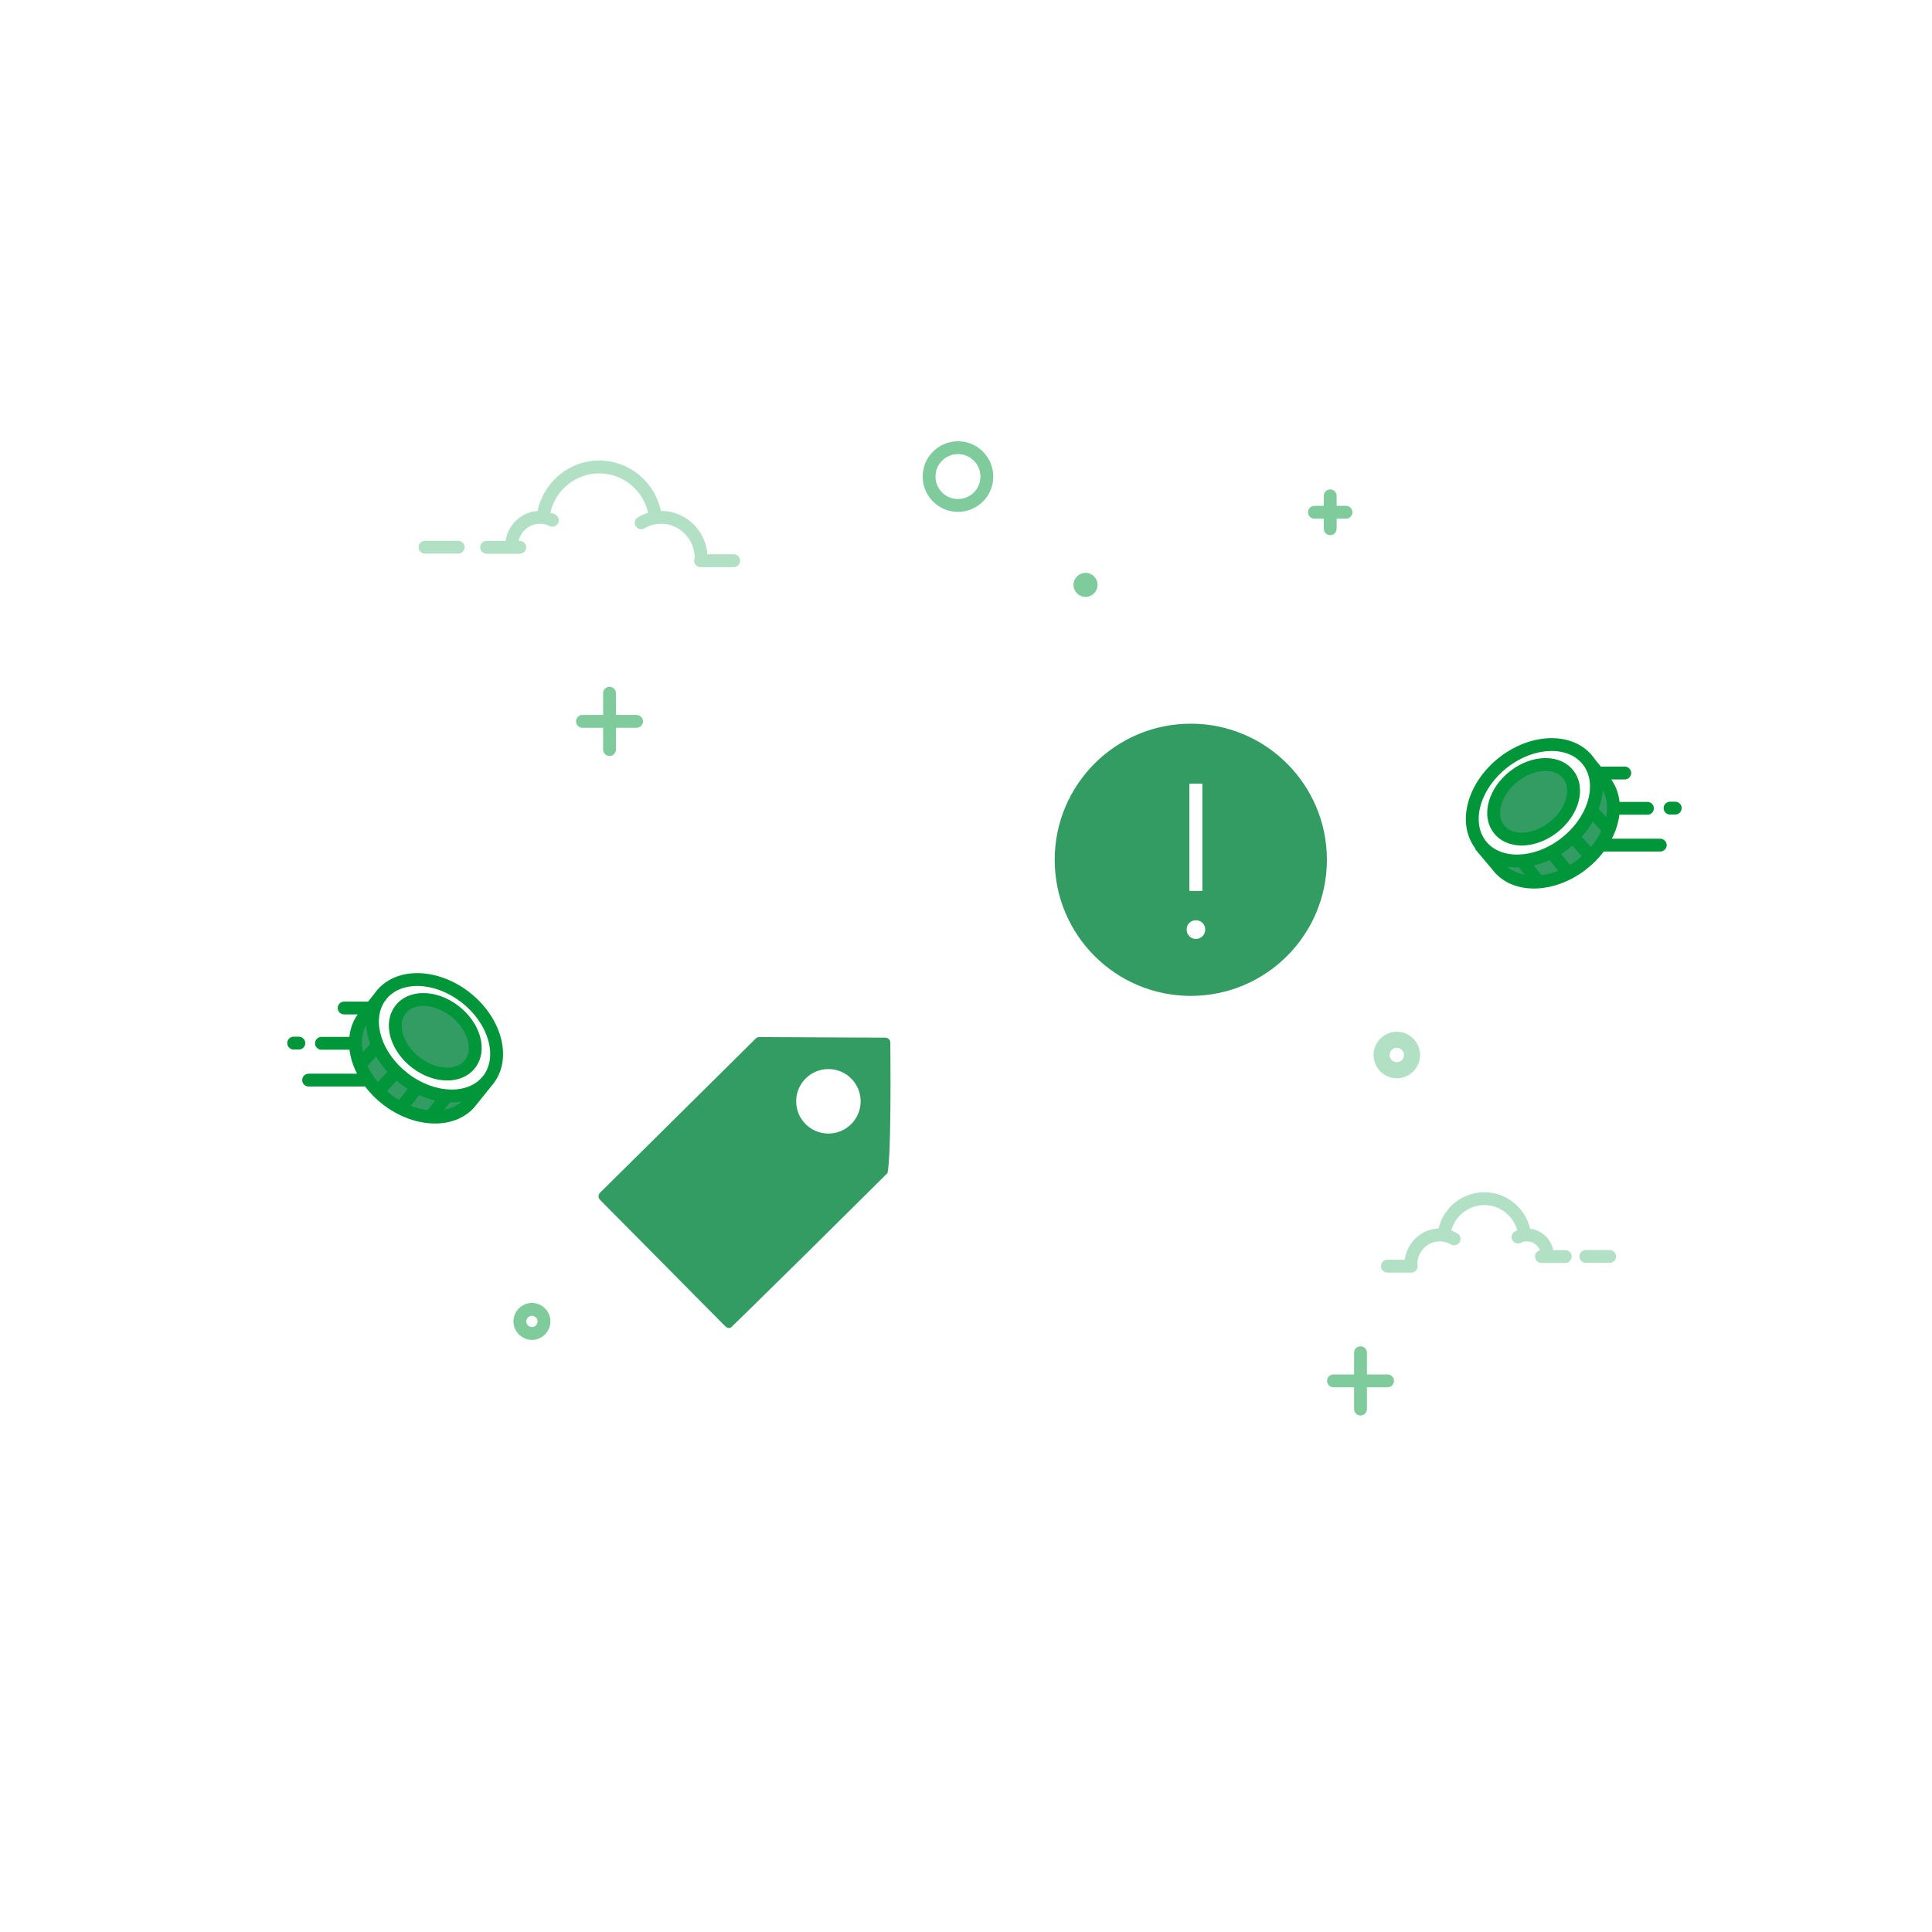 <svg width="300" height="300" viewBox="0 0 300 300" fill="none" xmlns="http://www.w3.org/2000/svg">
<rect width="300" height="300" fill="white"/>
<g clip-path="url(#clip0)">
<path d="M82.599 207.058C83.631 207.058 84.468 206.222 84.468 205.189C84.468 204.157 83.631 203.32 82.599 203.32C81.567 203.32 80.73 204.157 80.73 205.189C80.73 206.222 81.567 207.058 82.599 207.058Z" stroke="#7FCB9C" stroke-width="2"/>
<path fill-rule="evenodd" clip-rule="evenodd" d="M154.235 74.001C154.235 77.029 151.781 79.483 148.753 79.483C145.726 79.483 143.272 77.029 143.272 74.001C143.272 70.974 145.726 68.519 148.753 68.519C151.781 68.519 154.235 70.974 154.235 74.001ZM145.265 74.001C145.265 75.928 146.827 77.49 148.753 77.49C150.68 77.49 152.242 75.928 152.242 74.001C152.242 72.075 150.68 70.513 148.753 70.513C146.827 70.513 145.265 72.075 145.265 74.001Z" fill="#7FCB9C"/>
<path d="M93.651 111.018V107.639C93.651 107.089 94.097 106.642 94.647 106.642C95.198 106.642 95.644 107.089 95.644 107.639V111.018H98.847C99.397 111.018 99.843 111.464 99.843 112.014C99.843 112.565 99.397 113.011 98.847 113.011H95.644V116.389C95.644 116.939 95.198 117.385 94.647 117.385C94.097 117.385 93.651 116.939 93.651 116.389V113.011H90.447C89.896 113.011 89.45 112.565 89.45 112.014C89.45 111.464 89.896 111.018 90.447 111.018H93.651Z" fill="#7FCB9C"/>
<path d="M206.555 75.994C207.106 75.994 207.552 76.44 207.552 76.991L207.552 78.545L209.005 78.546C209.516 78.546 209.938 78.931 209.995 79.427L210.002 79.543C210.002 80.093 209.556 80.54 209.005 80.54L207.552 80.539L207.552 82.095C207.552 82.606 207.167 83.027 206.672 83.085L206.555 83.091C206.005 83.091 205.559 82.645 205.559 82.095L205.558 80.539L204.106 80.54C203.594 80.54 203.173 80.155 203.116 79.659L203.109 79.543C203.109 78.992 203.555 78.546 204.106 78.546L205.558 78.545L205.559 76.991C205.559 76.48 205.944 76.058 206.439 76.001L206.555 75.994Z" fill="#7FCB9C"/>
<path fill-rule="evenodd" clip-rule="evenodd" d="M56.929 157.916C53.796 161.734 54.54 165.781 59.161 170.056C61.691 172.398 64.4 173.127 66.132 173.344C69.234 173.732 71.719 172.772 73.587 170.463C68.831 170.807 64.866 169.476 61.691 166.469C58.517 163.462 56.929 160.611 56.929 157.916Z" fill="#339C63"/>
<path d="M62.719 167.456C58.049 163.936 56.393 158.257 59.02 154.77C61.648 151.284 67.563 151.31 72.234 154.829C76.904 158.348 78.559 164.028 75.932 167.514C73.305 171.001 67.389 170.975 62.719 167.456Z" fill="white"/>
<path d="M64.575 164.991C61.551 162.712 60.448 159.074 62.112 156.866C63.777 154.657 67.577 154.714 70.601 156.993C73.625 159.272 74.728 162.909 73.063 165.118C71.399 167.326 67.599 167.269 64.575 164.991Z" fill="#339C63"/>
<path d="M72.792 154.003C77.827 157.856 79.654 164.17 76.685 168.172L76.618 168.257L74.011 171.493C71.072 175.458 64.568 175.414 59.525 171.555C58.421 170.71 57.471 169.747 56.692 168.715L47.922 168.715C47.371 168.715 46.925 168.269 46.925 167.719C46.925 167.208 47.31 166.786 47.806 166.729L47.922 166.722L55.44 166.722C54.819 165.504 54.422 164.241 54.271 163.002L49.911 163.002C49.361 163.002 48.914 162.556 48.914 162.005C48.914 161.494 49.299 161.073 49.795 161.015L49.911 161.009L54.248 161.009C54.379 159.75 54.8 158.559 55.536 157.518L53.437 157.518C52.887 157.518 52.441 157.072 52.441 156.521C52.441 156.01 52.825 155.589 53.321 155.531L53.437 155.525H56.947C57.011 155.525 57.074 155.531 57.134 155.542L58.062 154.404C58.128 154.305 58.196 154.209 58.267 154.113C61.245 150.1 67.749 150.143 72.792 154.003ZM65.101 170.042L63.774 171.705C64.648 172.052 65.525 172.278 66.374 172.386L67.576 170.877C66.75 170.688 65.919 170.409 65.101 170.042ZM71.697 171.063L71.676 171.066C71.097 171.156 70.498 171.192 69.886 171.176L68.971 172.325C70.016 172.126 70.951 171.704 71.697 171.063ZM61.574 167.81L60.094 169.448C60.3 169.627 60.515 169.802 60.736 169.972C61.133 170.275 61.538 170.551 61.949 170.798L63.315 169.085C62.923 168.839 62.538 168.571 62.16 168.283C61.959 168.129 61.764 167.971 61.574 167.81ZM59.952 155.191L59.976 155.212L59.677 155.576C57.725 158.617 59.246 163.542 63.372 166.7C67.617 169.948 72.859 169.983 75.084 166.984C77.318 163.974 75.833 158.84 71.581 155.586C67.388 152.377 62.222 152.303 59.952 155.191ZM58.401 164.048L57.068 165.524C57.475 166.384 58.018 167.231 58.691 168.027L60.139 166.423C59.46 165.673 58.879 164.874 58.401 164.048ZM71.178 156.179C74.574 158.778 75.852 163.031 73.833 165.752C71.805 168.485 67.402 168.409 63.999 165.804C60.603 163.205 59.325 158.952 61.344 156.231C63.371 153.498 67.774 153.574 71.178 156.179ZM62.944 157.419C61.668 159.139 62.593 162.218 65.21 164.221C67.82 166.219 70.964 166.273 72.232 164.564C73.509 162.844 72.584 159.765 69.966 157.762C67.356 155.764 64.212 155.71 62.944 157.419ZM56.854 159.154L56.847 159.167C56.189 160.367 56.036 161.833 56.34 163.356L57.482 162.091C57.125 161.113 56.912 160.123 56.854 159.154ZM46.407 160.976C46.957 160.976 47.403 161.422 47.403 161.973C47.403 162.484 47.019 162.905 46.523 162.963L46.407 162.969H45.597C45.046 162.969 44.6 162.523 44.6 161.973C44.6 161.461 44.985 161.04 45.48 160.983L45.597 160.976H46.407Z" fill="#009639"/>
<path d="M210.262 210.047V218.797C210.262 219.348 210.708 219.794 211.259 219.794C211.809 219.794 212.256 219.348 212.256 218.797V210.047C212.256 209.497 211.809 209.051 211.259 209.051C210.708 209.051 210.262 209.497 210.262 210.047Z" fill="#7FCB9C"/>
<path d="M215.459 213.426H207.059C206.509 213.426 206.063 213.872 206.063 214.422C206.063 214.973 206.509 215.419 207.059 215.419H215.459C216.009 215.419 216.456 214.973 216.456 214.422C216.456 213.872 216.009 213.426 215.459 213.426Z" fill="#7FCB9C"/>
<path d="M93.044 71.512C97.726 71.512 101.677 74.843 102.615 79.335L102.668 79.334C106.451 79.334 109.546 82.302 109.844 86.067L113.927 86.067C114.478 86.067 114.924 86.513 114.924 87.064C114.924 87.614 114.478 88.061 113.927 88.061H108.783C108.232 88.061 107.786 87.614 107.786 87.064C107.786 86.918 107.817 86.78 107.873 86.656C107.87 83.708 105.536 81.328 102.668 81.328C101.741 81.328 100.851 81.576 100.066 82.041C99.593 82.321 98.981 82.165 98.701 81.692C98.42 81.218 98.576 80.607 99.05 80.326C99.551 80.029 100.084 79.795 100.639 79.63C99.849 76.104 96.728 73.505 93.044 73.505C89.373 73.505 86.265 76.086 85.459 79.587C85.721 79.669 85.975 79.772 86.22 79.894C86.713 80.14 86.913 80.739 86.667 81.231C86.421 81.724 85.823 81.924 85.33 81.678C84.871 81.448 84.365 81.328 83.84 81.328C82.238 81.328 80.891 82.461 80.533 83.99L80.705 83.991C81.255 83.991 81.701 84.437 81.701 84.987C81.701 85.538 81.255 85.984 80.705 85.984H75.56C75.01 85.984 74.563 85.538 74.563 84.987C74.563 84.437 75.01 83.991 75.56 83.991L78.505 83.99C78.874 81.478 80.929 79.521 83.472 79.347C84.404 74.853 88.355 71.512 93.044 71.512ZM71.139 83.97C71.69 83.97 72.136 84.416 72.136 84.967C72.136 85.517 71.69 85.963 71.139 85.963H65.995C65.444 85.963 64.998 85.517 64.998 84.967C64.998 84.416 65.444 83.97 65.995 83.97H71.139ZM230.48 185.133C233.921 185.133 236.829 187.534 237.601 190.795C239.387 191.008 240.824 192.364 241.184 194.118L243.061 194.118C243.611 194.118 244.057 194.564 244.057 195.115C244.057 195.665 243.611 196.111 243.061 196.111H239.356C238.806 196.111 238.36 195.665 238.36 195.115C238.36 194.646 238.683 194.253 239.119 194.146C238.798 193.331 238.017 192.759 237.109 192.759C236.774 192.759 236.453 192.835 236.16 192.981C235.668 193.227 235.069 193.027 234.823 192.535C234.578 192.042 234.778 191.444 235.27 191.198C235.381 191.143 235.493 191.093 235.607 191.048C234.974 188.775 232.907 187.126 230.48 187.126C228.047 187.126 225.972 188.785 225.345 191.073C225.677 191.189 225.996 191.338 226.3 191.518C226.773 191.799 226.929 192.41 226.649 192.884C226.368 193.357 225.757 193.514 225.283 193.233C224.761 192.924 224.169 192.759 223.552 192.759C221.651 192.759 220.1 194.332 220.083 196.289C220.119 196.39 220.137 196.497 220.137 196.61C220.137 197.16 219.691 197.606 219.14 197.606H215.436C214.886 197.606 214.44 197.16 214.44 196.61C214.44 196.059 214.886 195.613 215.436 195.613L218.134 195.612C218.468 192.943 220.667 190.86 223.367 190.768C224.147 187.519 227.052 185.133 230.48 185.133ZM249.948 194.103C250.498 194.103 250.944 194.549 250.944 195.1C250.944 195.65 250.498 196.096 249.948 196.096H246.243C245.693 196.096 245.247 195.65 245.247 195.1C245.247 194.549 245.693 194.103 246.243 194.103H249.948Z" fill="#B2E0C4"/>
<path d="M168.562 92.689C169.594 92.689 170.431 91.852 170.431 90.82C170.431 89.788 169.594 88.951 168.562 88.951C167.53 88.951 166.693 89.788 166.693 90.82C166.693 91.852 167.53 92.689 168.562 92.689Z" fill="#7FCB9C"/>
<path d="M216.895 166.183C218.199 166.183 219.256 165.126 219.256 163.822C219.256 162.518 218.199 161.461 216.895 161.461C215.591 161.461 214.534 162.518 214.534 163.822C214.534 165.126 215.591 166.183 216.895 166.183Z" stroke="#B2E0C4" stroke-width="2.5"/>
<path d="M184.906 155.637C197.128 155.637 207.036 145.729 207.036 133.507C207.036 121.285 197.128 111.377 184.906 111.377C172.684 111.377 162.776 121.285 162.776 133.507C162.776 145.729 172.684 155.637 184.906 155.637Z" fill="#339C63"/>
<path d="M186.704 138.347V121.688H184.686V138.347H186.704ZM185.695 145.801C186.509 145.801 187.147 145.146 187.147 144.331C187.147 143.517 186.509 142.897 185.695 142.897C184.88 142.897 184.261 143.517 184.261 144.331C184.261 145.146 184.88 145.801 185.695 145.801Z" fill="white"/>
<path fill-rule="evenodd" clip-rule="evenodd" d="M117.903 160.037L119.188 160.042L137.49 160.129C138.497 160.144 139.253 160.953 139.249 161.906C139.247 162.308 139.272 164.661 139.275 167.653L139.275 168.853C139.268 174.715 139.161 182.208 138.631 182.739L138.613 182.758L138.534 182.835C136.836 184.522 114.404 206.822 113.921 207.035C113.556 207.203 113.125 207.251 112.723 207.138C112.527 207.084 112.159 206.894 111.946 206.68L92.457 187.003C91.767 186.309 91.773 185.188 92.467 184.503L116.654 160.548C116.986 160.219 117.434 160.034 117.903 160.037ZM128.634 167.001C126.42 167.001 124.625 168.796 124.625 171.01C124.625 173.224 126.42 175.019 128.634 175.019C130.848 175.019 132.643 173.224 132.643 171.01C132.643 168.796 130.848 167.001 128.634 167.001Z" fill="#339C63"/>
<path fill-rule="evenodd" clip-rule="evenodd" d="M248.799 121.428C251.933 125.246 251.189 129.293 246.568 133.568C244.038 135.909 241.329 136.639 239.597 136.855C236.495 137.244 234.01 136.283 232.142 133.975C236.898 134.319 240.863 132.987 244.038 129.98C247.212 126.973 248.799 124.123 248.799 121.428Z" fill="#339C63"/>
<path d="M243.01 130.967C247.68 127.448 249.336 121.769 246.709 118.282C244.081 114.795 238.166 114.822 233.496 118.341C228.825 121.86 227.169 127.539 229.797 131.026C232.424 134.513 238.34 134.486 243.01 130.967Z" fill="white"/>
<path d="M241.154 128.502C244.178 126.224 245.281 122.586 243.617 120.378C241.952 118.169 238.152 118.226 235.128 120.505C232.104 122.784 231.001 126.421 232.666 128.63C234.33 130.838 238.13 130.781 241.154 128.502Z" fill="#339C63"/>
<path d="M232.937 117.514C227.902 121.368 226.075 127.682 229.044 131.684L229.111 131.769L229.039 131.829L231.718 135.005C234.657 138.969 241.161 138.926 246.204 135.067C247.308 134.222 248.258 133.258 249.037 132.227L257.807 132.227C258.358 132.227 258.804 131.781 258.804 131.23C258.804 130.719 258.419 130.298 257.923 130.24L257.807 130.234L250.289 130.234C250.91 129.016 251.307 127.753 251.458 126.514L255.818 126.514C256.368 126.514 256.814 126.067 256.814 125.517C256.814 125.006 256.43 124.585 255.934 124.527L255.818 124.52L251.481 124.521C251.35 123.262 250.929 122.071 250.193 121.03L252.292 121.03C252.842 121.03 253.288 120.584 253.288 120.033C253.288 119.522 252.903 119.101 252.408 119.043L252.292 119.037H248.782C248.718 119.037 248.655 119.043 248.595 119.054L247.667 117.915C247.601 117.817 247.533 117.72 247.462 117.625C244.484 113.612 237.98 113.655 232.937 117.514ZM240.628 133.553L241.955 135.217C241.081 135.564 240.204 135.79 239.355 135.897L238.153 134.389C238.979 134.199 239.81 133.921 240.628 133.553ZM234.032 134.574L234.053 134.578C234.632 134.667 235.231 134.704 235.843 134.688L236.758 135.837C235.713 135.637 234.778 135.216 234.032 134.574ZM244.155 131.322L245.635 132.96C245.428 133.139 245.214 133.314 244.993 133.484C244.596 133.787 244.191 134.062 243.78 134.31L242.414 132.596C242.806 132.35 243.191 132.083 243.569 131.794C243.769 131.641 243.965 131.483 244.155 131.322ZM245.777 118.703L246.052 119.088C248.003 122.129 246.483 127.054 242.357 130.211C238.112 133.46 232.87 133.495 230.645 130.496C228.411 127.485 229.896 122.352 234.149 119.097C238.341 115.889 243.507 115.815 245.777 118.703ZM247.328 127.56L248.661 129.036C248.254 129.896 247.711 130.742 247.038 131.539L245.59 129.935C246.269 129.185 246.85 128.386 247.328 127.56ZM234.551 119.69C231.155 122.289 229.877 126.543 231.896 129.264C233.924 131.997 238.327 131.921 241.73 129.316C245.126 126.717 246.404 122.464 244.385 119.743C242.357 117.009 237.955 117.085 234.551 119.69ZM242.785 120.93C244.061 122.651 243.136 125.73 240.519 127.733C237.909 129.731 234.765 129.785 233.497 128.076C232.22 126.355 233.145 123.277 235.763 121.273C238.373 119.276 241.517 119.221 242.785 120.93ZM248.875 122.666L248.882 122.679C249.54 123.879 249.693 125.344 249.389 126.867L248.247 125.603C248.604 124.625 248.817 123.635 248.875 122.666ZM259.322 124.488C258.772 124.488 258.326 124.934 258.326 125.484C258.326 125.995 258.71 126.417 259.206 126.474L259.322 126.481H260.132C260.683 126.481 261.129 126.035 261.129 125.484C261.129 124.973 260.744 124.552 260.248 124.494L260.132 124.488H259.322Z" fill="#009639"/>
<path d="M190.138 158.7L190.137 225.813L194.42 225.814C194.97 225.814 195.416 226.26 195.416 226.811C195.416 227.322 195.032 227.743 194.536 227.801L194.42 227.807H108.731C108.18 227.807 107.734 227.361 107.734 226.811C107.734 226.299 108.119 225.878 108.615 225.821L108.731 225.814L111.457 225.813L111.458 212.331H113.451V225.814H188.145V158.7H190.138ZM200.888 225.814C201.438 225.814 201.885 226.26 201.885 226.811C201.885 227.322 201.5 227.743 201.004 227.801L200.888 227.807H198.752C198.202 227.807 197.755 227.361 197.755 226.811C197.755 226.299 198.14 225.878 198.636 225.821L198.752 225.814H200.888ZM105.207 225.814C105.757 225.814 106.203 226.26 106.203 226.811C106.203 227.322 105.819 227.743 105.323 227.801L105.207 227.807H103.071C102.521 227.807 102.074 227.361 102.074 226.811C102.074 226.299 102.459 225.878 102.955 225.821L103.071 225.814H105.207ZM117.91 159.043L119.191 159.047L137.495 159.134C139.045 159.157 140.253 160.4 140.245 161.913L140.246 162.025C140.246 162.197 140.248 162.533 140.25 162.885L140.253 163.237C140.255 163.584 140.257 163.899 140.258 164.035L140.258 164.107C140.276 167.057 140.278 169.723 140.254 172.319C140.187 179.595 140.028 182.751 139.337 183.445L139.282 183.5C139.045 183.736 138.134 184.64 137.13 185.637L136.81 185.955C136.328 186.434 135.839 186.92 135.403 187.352C132.548 190.186 129.727 192.981 127.082 195.597L126.975 195.702C118.101 204.476 114.733 207.768 114.323 207.949C113.75 208.213 113.078 208.275 112.454 208.101C112.063 207.991 111.554 207.703 111.238 207.384L91.748 187.707C90.671 186.623 90.679 184.869 91.766 183.796L104.474 171.21L102.644 171.21C102.133 171.21 101.712 170.825 101.654 170.33L101.647 170.214C101.647 169.702 102.032 169.281 102.528 169.224L102.644 169.217L106.487 169.217L109.865 165.871L104.78 165.871C104.269 165.871 103.847 165.486 103.79 164.99L103.783 164.874C103.783 164.363 104.168 163.942 104.663 163.884L104.78 163.877L111.878 163.877L115.952 159.842C116.474 159.326 117.176 159.038 117.91 159.043ZM117.9 161.036C117.694 161.035 117.501 161.114 117.354 161.259L107.719 170.804C107.658 170.886 107.585 170.959 107.503 171.019L93.168 185.213C92.865 185.512 92.863 186 93.163 186.303L112.654 205.981C112.719 206.046 112.923 206.162 112.991 206.181C113.15 206.226 113.338 206.208 113.505 206.132C113.543 206.115 119.368 200.42 125.573 194.285L125.68 194.179C128.324 191.565 131.145 188.77 133.999 185.937C135.262 184.684 136.981 182.976 137.651 182.31L137.807 182.156L137.81 182.141C137.845 181.999 137.88 181.785 137.914 181.51C137.983 180.953 138.043 180.171 138.093 179.189C138.181 177.436 138.235 175.097 138.261 172.301C138.285 169.716 138.283 167.06 138.265 164.119C138.265 164.143 138.255 162.665 138.253 162.106L138.252 161.904C138.254 161.48 137.918 161.134 137.475 161.128L119.183 161.041L117.9 161.036ZM128.634 166.006C131.398 166.006 133.64 168.247 133.64 171.012C133.64 173.777 131.398 176.018 128.634 176.018C125.869 176.018 123.628 173.777 123.628 171.012C123.628 168.247 125.869 166.006 128.634 166.006ZM128.634 168C126.97 168 125.621 169.348 125.621 171.012C125.621 172.676 126.97 174.024 128.634 174.024C130.297 174.024 131.646 172.676 131.646 171.012C131.646 169.348 130.297 168 128.634 168ZM100.708 163.877C101.259 163.877 101.705 164.324 101.705 164.874C101.705 165.385 101.32 165.807 100.824 165.864L100.708 165.871H99.44C98.89 165.871 98.444 165.425 98.444 164.874C98.444 164.363 98.828 163.942 99.324 163.884L99.44 163.877H100.708ZM150.019 107.703C155.983 107.703 161.575 110.789 165.202 115.819L163.585 116.985C160.32 112.457 155.317 109.696 150.019 109.696H149.706C140.627 109.696 133.249 117.914 133.249 127.576L133.248 132.909L159.446 132.909V134.903L133.248 134.902L133.249 140.209H131.256L131.255 134.902L113.451 134.903V159.185H111.458V132.909L131.255 132.909L131.256 127.576C131.256 116.858 139.475 107.703 149.706 107.703H150.019ZM184.906 110.382C188.467 110.382 191.839 111.186 194.852 112.624L204.138 112.624C204.688 112.624 205.135 113.07 205.135 113.621C205.135 114.132 204.75 114.553 204.254 114.611L204.138 114.618L198.25 114.617C199.632 115.595 200.902 116.721 202.037 117.972C202.139 117.916 202.254 117.879 202.375 117.864L202.499 117.857H205.646C206.197 117.857 206.643 118.303 206.643 118.853C206.643 119.365 206.258 119.786 205.762 119.843L205.646 119.85L203.571 119.85C206.376 123.677 208.033 128.4 208.033 133.509C208.033 146.281 197.679 156.635 184.906 156.635C172.133 156.635 161.779 146.281 161.779 133.509C161.779 120.736 172.133 110.382 184.906 110.382ZM184.906 112.375C173.234 112.375 163.773 121.837 163.773 133.509C163.773 145.18 173.234 154.642 184.906 154.642C196.578 154.642 206.04 145.18 206.04 133.509C206.04 121.837 196.578 112.375 184.906 112.375ZM209.384 112.782C209.934 112.782 210.38 113.228 210.38 113.778C210.38 114.289 209.996 114.711 209.5 114.768L209.384 114.775H208.335C207.784 114.775 207.338 114.329 207.338 113.778C207.338 113.267 207.723 112.846 208.218 112.788L208.335 112.782H209.384Z" fill="white"/>
</g>
<defs>
<clipPath id="clip0">
<rect width="300" height="300" fill="white"/>
</clipPath>
</defs>
</svg>
